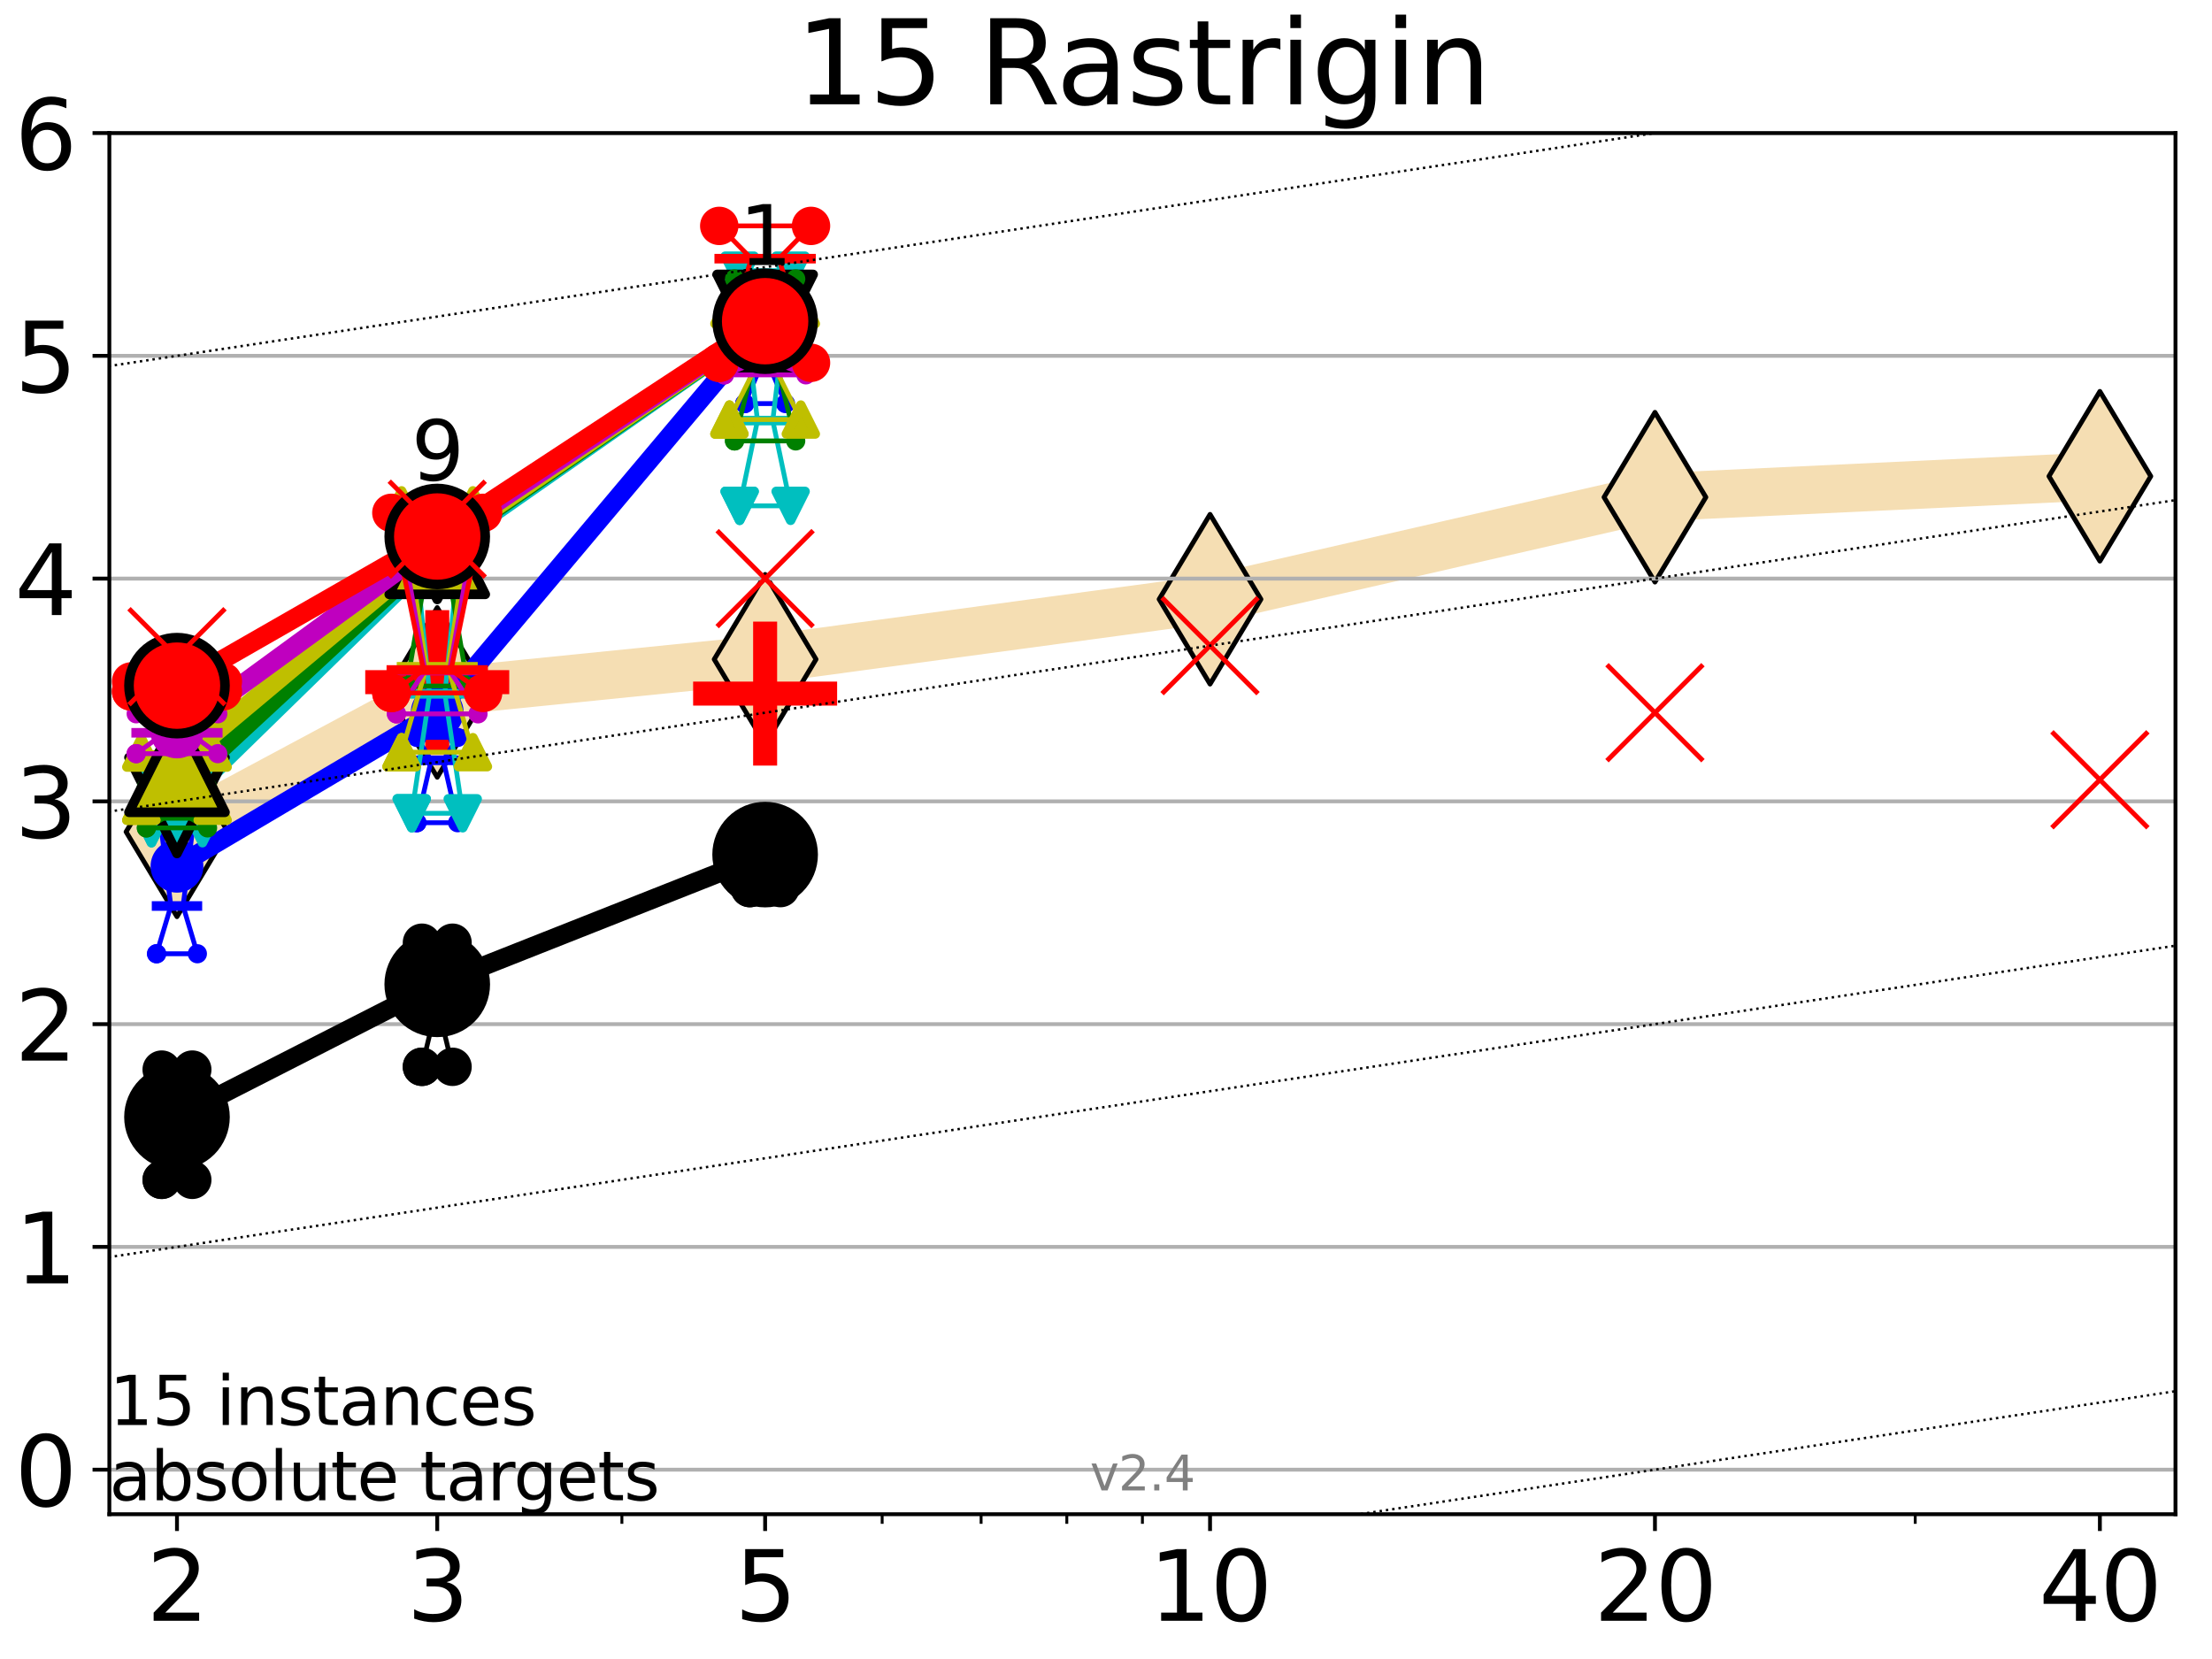 <?xml version="1.0" encoding="utf-8" standalone="no"?>
<!DOCTYPE svg PUBLIC "-//W3C//DTD SVG 1.1//EN"
  "http://www.w3.org/Graphics/SVG/1.1/DTD/svg11.dtd">
<svg height="345.6pt" version="1.1" viewBox="0 0 460.8 345.6" width="460.8pt" xmlns="http://www.w3.org/2000/svg" xmlns:xlink="http://www.w3.org/1999/xlink">
 <defs>
  <style type="text/css">*{stroke-linecap:butt;stroke-linejoin:round;}</style>
 </defs>
 <g id="figure_1">
  <g id="patch_1">
   <path d="M 0 345.6 
L 460.8 345.6 
L 460.8 0 
L 0 0 
z
" style="fill:#ffffff;"/>
  </g>
  <g id="axes_1">
   <g id="patch_2">
    <path d="M 22.78 315.44 
L 453.192 315.44 
L 453.192 27.72 
L 22.78 27.72 
z
" style="fill:#ffffff;"/>
   </g>
   <g id="line2d_1">
    <path clip-path="url(#p3b882241a8)" d="M 36.868 173.282 
L 91.085 144.241 
L 159.39 137.345 
L 252.074 124.83 
L 344.758 103.578 
L 437.443 99.215 
" style="fill:none;stroke:#f5deb3;stroke-linecap:square;stroke-width:10;"/>
    <defs>
     <path d="M 0 17.678 
L 10.607 0 
L 0 -17.678 
L -10.607 0 
z
" id="m41161285e3" style="stroke:#000000;stroke-linejoin:miter;"/>
    </defs>
    <g clip-path="url(#p3b882241a8)">
     <use style="fill:#f5deb3;stroke:#000000;stroke-linejoin:miter;" x="36.868" xlink:href="#m41161285e3" y="173.282"/>
     <use style="fill:#f5deb3;stroke:#000000;stroke-linejoin:miter;" x="91.085" xlink:href="#m41161285e3" y="144.241"/>
     <use style="fill:#f5deb3;stroke:#000000;stroke-linejoin:miter;" x="159.39" xlink:href="#m41161285e3" y="137.345"/>
     <use style="fill:#f5deb3;stroke:#000000;stroke-linejoin:miter;" x="252.074" xlink:href="#m41161285e3" y="124.83"/>
     <use style="fill:#f5deb3;stroke:#000000;stroke-linejoin:miter;" x="344.758" xlink:href="#m41161285e3" y="103.578"/>
     <use style="fill:#f5deb3;stroke:#000000;stroke-linejoin:miter;" x="437.443" xlink:href="#m41161285e3" y="99.215"/>
    </g>
   </g>
   <g id="line2d_2">
    <defs>
     <path d="M -15 0 
L 15 0 
M 0 15 
L 0 -15 
" id="m5affcea03a" style="stroke:#ff0000;stroke-width:5;"/>
    </defs>
    <g clip-path="url(#p3b882241a8)">
     <use style="fill:#ff0000;stroke:#ff0000;stroke-width:5;" x="91.085" xlink:href="#m5affcea03a" y="142.102"/>
    </g>
   </g>
   <g id="line2d_3">
    <g clip-path="url(#p3b882241a8)">
     <use style="fill:#ff0000;stroke:#ff0000;stroke-width:5;" x="159.39" xlink:href="#m5affcea03a" y="144.487"/>
    </g>
   </g>
   <g id="matplotlib.axis_1">
    <g id="xtick_1">
     <g id="line2d_4">
      <defs>
       <path d="M 0 0 
L 0 3.5 
" id="m9f3d17125f" style="stroke:#000000;stroke-width:0.8;"/>
      </defs>
      <g>
       <use style="stroke:#000000;stroke-width:0.8;" x="36.868" xlink:href="#m9f3d17125f" y="315.44"/>
      </g>
     </g>
     <g id="text_1">
      <!-- 2 -->
      <g transform="translate(30.506 337.637)scale(0.2 -0.2)">
       <defs>
        <path d="M 1228 531 
L 3431 531 
L 3431 0 
L 469 0 
L 469 531 
Q 828 903 1448 1529 
Q 2069 2156 2228 2338 
Q 2531 2678 2651 2914 
Q 2772 3150 2772 3378 
Q 2772 3750 2511 3984 
Q 2250 4219 1831 4219 
Q 1534 4219 1204 4116 
Q 875 4013 500 3803 
L 500 4441 
Q 881 4594 1212 4672 
Q 1544 4750 1819 4750 
Q 2544 4750 2975 4387 
Q 3406 4025 3406 3419 
Q 3406 3131 3298 2873 
Q 3191 2616 2906 2266 
Q 2828 2175 2409 1742 
Q 1991 1309 1228 531 
z
" id="DejaVuSans-32" transform="scale(0.016)"/>
       </defs>
       <use xlink:href="#DejaVuSans-32"/>
      </g>
     </g>
    </g>
    <g id="xtick_2">
     <g id="line2d_5">
      <g>
       <use style="stroke:#000000;stroke-width:0.8;" x="91.085" xlink:href="#m9f3d17125f" y="315.44"/>
      </g>
     </g>
     <g id="text_2">
      <!-- 3 -->
      <g transform="translate(84.723 337.637)scale(0.2 -0.2)">
       <defs>
        <path d="M 2597 2516 
Q 3050 2419 3304 2112 
Q 3559 1806 3559 1356 
Q 3559 666 3084 287 
Q 2609 -91 1734 -91 
Q 1441 -91 1130 -33 
Q 819 25 488 141 
L 488 750 
Q 750 597 1062 519 
Q 1375 441 1716 441 
Q 2309 441 2620 675 
Q 2931 909 2931 1356 
Q 2931 1769 2642 2001 
Q 2353 2234 1838 2234 
L 1294 2234 
L 1294 2753 
L 1863 2753 
Q 2328 2753 2575 2939 
Q 2822 3125 2822 3475 
Q 2822 3834 2567 4026 
Q 2313 4219 1838 4219 
Q 1578 4219 1281 4162 
Q 984 4106 628 3988 
L 628 4550 
Q 988 4650 1302 4700 
Q 1616 4750 1894 4750 
Q 2613 4750 3031 4423 
Q 3450 4097 3450 3541 
Q 3450 3153 3228 2886 
Q 3006 2619 2597 2516 
z
" id="DejaVuSans-33" transform="scale(0.016)"/>
       </defs>
       <use xlink:href="#DejaVuSans-33"/>
      </g>
     </g>
    </g>
    <g id="xtick_3">
     <g id="line2d_6">
      <g>
       <use style="stroke:#000000;stroke-width:0.8;" x="159.39" xlink:href="#m9f3d17125f" y="315.44"/>
      </g>
     </g>
     <g id="text_3">
      <!-- 5 -->
      <g transform="translate(153.028 337.637)scale(0.2 -0.2)">
       <defs>
        <path d="M 691 4666 
L 3169 4666 
L 3169 4134 
L 1269 4134 
L 1269 2991 
Q 1406 3038 1543 3061 
Q 1681 3084 1819 3084 
Q 2600 3084 3056 2656 
Q 3513 2228 3513 1497 
Q 3513 744 3044 326 
Q 2575 -91 1722 -91 
Q 1428 -91 1123 -41 
Q 819 9 494 109 
L 494 744 
Q 775 591 1075 516 
Q 1375 441 1709 441 
Q 2250 441 2565 725 
Q 2881 1009 2881 1497 
Q 2881 1984 2565 2268 
Q 2250 2553 1709 2553 
Q 1456 2553 1204 2497 
Q 953 2441 691 2322 
L 691 4666 
z
" id="DejaVuSans-35" transform="scale(0.016)"/>
       </defs>
       <use xlink:href="#DejaVuSans-35"/>
      </g>
     </g>
    </g>
    <g id="xtick_4">
     <g id="line2d_7">
      <g>
       <use style="stroke:#000000;stroke-width:0.8;" x="252.074" xlink:href="#m9f3d17125f" y="315.44"/>
      </g>
     </g>
     <g id="text_4">
      <!-- 10 -->
      <g transform="translate(239.349 337.637)scale(0.2 -0.2)">
       <defs>
        <path d="M 794 531 
L 1825 531 
L 1825 4091 
L 703 3866 
L 703 4441 
L 1819 4666 
L 2450 4666 
L 2450 531 
L 3481 531 
L 3481 0 
L 794 0 
L 794 531 
z
" id="DejaVuSans-31" transform="scale(0.016)"/>
        <path d="M 2034 4250 
Q 1547 4250 1301 3770 
Q 1056 3291 1056 2328 
Q 1056 1369 1301 889 
Q 1547 409 2034 409 
Q 2525 409 2770 889 
Q 3016 1369 3016 2328 
Q 3016 3291 2770 3770 
Q 2525 4250 2034 4250 
z
M 2034 4750 
Q 2819 4750 3233 4129 
Q 3647 3509 3647 2328 
Q 3647 1150 3233 529 
Q 2819 -91 2034 -91 
Q 1250 -91 836 529 
Q 422 1150 422 2328 
Q 422 3509 836 4129 
Q 1250 4750 2034 4750 
z
" id="DejaVuSans-30" transform="scale(0.016)"/>
       </defs>
       <use xlink:href="#DejaVuSans-31"/>
       <use x="63.623" xlink:href="#DejaVuSans-30"/>
      </g>
     </g>
    </g>
    <g id="xtick_5">
     <g id="line2d_8">
      <g>
       <use style="stroke:#000000;stroke-width:0.8;" x="344.758" xlink:href="#m9f3d17125f" y="315.44"/>
      </g>
     </g>
     <g id="text_5">
      <!-- 20 -->
      <g transform="translate(332.033 337.637)scale(0.2 -0.2)">
       <use xlink:href="#DejaVuSans-32"/>
       <use x="63.623" xlink:href="#DejaVuSans-30"/>
      </g>
     </g>
    </g>
    <g id="xtick_6">
     <g id="line2d_9">
      <g>
       <use style="stroke:#000000;stroke-width:0.8;" x="437.443" xlink:href="#m9f3d17125f" y="315.44"/>
      </g>
     </g>
     <g id="text_6">
      <!-- 40 -->
      <g transform="translate(424.718 337.637)scale(0.2 -0.2)">
       <defs>
        <path d="M 2419 4116 
L 825 1625 
L 2419 1625 
L 2419 4116 
z
M 2253 4666 
L 3047 4666 
L 3047 1625 
L 3713 1625 
L 3713 1100 
L 3047 1100 
L 3047 0 
L 2419 0 
L 2419 1100 
L 313 1100 
L 313 1709 
L 2253 4666 
z
" id="DejaVuSans-34" transform="scale(0.016)"/>
       </defs>
       <use xlink:href="#DejaVuSans-34"/>
       <use x="63.623" xlink:href="#DejaVuSans-30"/>
      </g>
     </g>
    </g>
    <g id="xtick_7">
     <g id="line2d_10">
      <defs>
       <path d="M 0 0 
L 0 2 
" id="mf937aad6c5" style="stroke:#000000;stroke-width:0.6;"/>
      </defs>
      <g>
       <use style="stroke:#000000;stroke-width:0.6;" x="129.552" xlink:href="#mf937aad6c5" y="315.44"/>
      </g>
     </g>
    </g>
    <g id="xtick_8">
     <g id="line2d_11">
      <g>
       <use style="stroke:#000000;stroke-width:0.6;" x="183.769" xlink:href="#mf937aad6c5" y="315.44"/>
      </g>
     </g>
    </g>
    <g id="xtick_9">
     <g id="line2d_12">
      <g>
       <use style="stroke:#000000;stroke-width:0.6;" x="204.381" xlink:href="#mf937aad6c5" y="315.44"/>
      </g>
     </g>
    </g>
    <g id="xtick_10">
     <g id="line2d_13">
      <g>
       <use style="stroke:#000000;stroke-width:0.6;" x="222.237" xlink:href="#mf937aad6c5" y="315.44"/>
      </g>
     </g>
    </g>
    <g id="xtick_11">
     <g id="line2d_14">
      <g>
       <use style="stroke:#000000;stroke-width:0.6;" x="237.986" xlink:href="#mf937aad6c5" y="315.44"/>
      </g>
     </g>
    </g>
    <g id="xtick_12">
     <g id="line2d_15">
      <g>
       <use style="stroke:#000000;stroke-width:0.6;" x="398.975" xlink:href="#mf937aad6c5" y="315.44"/>
      </g>
     </g>
    </g>
   </g>
   <g id="matplotlib.axis_2">
    <g id="ytick_1">
     <g id="line2d_16">
      <path clip-path="url(#p3b882241a8)" d="M 22.78 306.159 
L 453.192 306.159 
" style="fill:none;stroke:#b0b0b0;stroke-linecap:square;stroke-width:0.8;"/>
     </g>
     <g id="line2d_17">
      <defs>
       <path d="M 0 0 
L -3.5 0 
" id="m22ecee79da" style="stroke:#000000;stroke-width:0.8;"/>
      </defs>
      <g>
       <use style="stroke:#000000;stroke-width:0.8;" x="22.78" xlink:href="#m22ecee79da" y="306.159"/>
      </g>
     </g>
     <g id="text_7">
      <!-- 0 -->
      <g transform="translate(3.055 313.757)scale(0.2 -0.2)">
       <use xlink:href="#DejaVuSans-30"/>
      </g>
     </g>
    </g>
    <g id="ytick_2">
     <g id="line2d_18">
      <path clip-path="url(#p3b882241a8)" d="M 22.78 259.752 
L 453.192 259.752 
" style="fill:none;stroke:#b0b0b0;stroke-linecap:square;stroke-width:0.8;"/>
     </g>
     <g id="line2d_19">
      <g>
       <use style="stroke:#000000;stroke-width:0.8;" x="22.78" xlink:href="#m22ecee79da" y="259.752"/>
      </g>
     </g>
     <g id="text_8">
      <!-- 1 -->
      <g transform="translate(3.055 267.351)scale(0.2 -0.2)">
       <use xlink:href="#DejaVuSans-31"/>
      </g>
     </g>
    </g>
    <g id="ytick_3">
     <g id="line2d_20">
      <path clip-path="url(#p3b882241a8)" d="M 22.78 213.346 
L 453.192 213.346 
" style="fill:none;stroke:#b0b0b0;stroke-linecap:square;stroke-width:0.8;"/>
     </g>
     <g id="line2d_21">
      <g>
       <use style="stroke:#000000;stroke-width:0.8;" x="22.78" xlink:href="#m22ecee79da" y="213.346"/>
      </g>
     </g>
     <g id="text_9">
      <!-- 2 -->
      <g transform="translate(3.055 220.944)scale(0.2 -0.2)">
       <use xlink:href="#DejaVuSans-32"/>
      </g>
     </g>
    </g>
    <g id="ytick_4">
     <g id="line2d_22">
      <path clip-path="url(#p3b882241a8)" d="M 22.78 166.939 
L 453.192 166.939 
" style="fill:none;stroke:#b0b0b0;stroke-linecap:square;stroke-width:0.8;"/>
     </g>
     <g id="line2d_23">
      <g>
       <use style="stroke:#000000;stroke-width:0.8;" x="22.78" xlink:href="#m22ecee79da" y="166.939"/>
      </g>
     </g>
     <g id="text_10">
      <!-- 3 -->
      <g transform="translate(3.055 174.538)scale(0.2 -0.2)">
       <use xlink:href="#DejaVuSans-33"/>
      </g>
     </g>
    </g>
    <g id="ytick_5">
     <g id="line2d_24">
      <path clip-path="url(#p3b882241a8)" d="M 22.78 120.533 
L 453.192 120.533 
" style="fill:none;stroke:#b0b0b0;stroke-linecap:square;stroke-width:0.8;"/>
     </g>
     <g id="line2d_25">
      <g>
       <use style="stroke:#000000;stroke-width:0.8;" x="22.78" xlink:href="#m22ecee79da" y="120.533"/>
      </g>
     </g>
     <g id="text_11">
      <!-- 4 -->
      <g transform="translate(3.055 128.131)scale(0.2 -0.2)">
       <use xlink:href="#DejaVuSans-34"/>
      </g>
     </g>
    </g>
    <g id="ytick_6">
     <g id="line2d_26">
      <path clip-path="url(#p3b882241a8)" d="M 22.78 74.126 
L 453.192 74.126 
" style="fill:none;stroke:#b0b0b0;stroke-linecap:square;stroke-width:0.8;"/>
     </g>
     <g id="line2d_27">
      <g>
       <use style="stroke:#000000;stroke-width:0.8;" x="22.78" xlink:href="#m22ecee79da" y="74.126"/>
      </g>
     </g>
     <g id="text_12">
      <!-- 5 -->
      <g transform="translate(3.055 81.725)scale(0.2 -0.2)">
       <use xlink:href="#DejaVuSans-35"/>
      </g>
     </g>
    </g>
    <g id="ytick_7">
     <g id="line2d_28">
      <path clip-path="url(#p3b882241a8)" d="M 22.78 27.72 
L 453.192 27.72 
" style="fill:none;stroke:#b0b0b0;stroke-linecap:square;stroke-width:0.8;"/>
     </g>
     <g id="line2d_29">
      <g>
       <use style="stroke:#000000;stroke-width:0.8;" x="22.78" xlink:href="#m22ecee79da" y="27.72"/>
      </g>
     </g>
     <g id="text_13">
      <!-- 6 -->
      <g transform="translate(3.055 35.318)scale(0.2 -0.2)">
       <defs>
        <path d="M 2113 2584 
Q 1688 2584 1439 2293 
Q 1191 2003 1191 1497 
Q 1191 994 1439 701 
Q 1688 409 2113 409 
Q 2538 409 2786 701 
Q 3034 994 3034 1497 
Q 3034 2003 2786 2293 
Q 2538 2584 2113 2584 
z
M 3366 4563 
L 3366 3988 
Q 3128 4100 2886 4159 
Q 2644 4219 2406 4219 
Q 1781 4219 1451 3797 
Q 1122 3375 1075 2522 
Q 1259 2794 1537 2939 
Q 1816 3084 2150 3084 
Q 2853 3084 3261 2657 
Q 3669 2231 3669 1497 
Q 3669 778 3244 343 
Q 2819 -91 2113 -91 
Q 1303 -91 875 529 
Q 447 1150 447 2328 
Q 447 3434 972 4092 
Q 1497 4750 2381 4750 
Q 2619 4750 2861 4703 
Q 3103 4656 3366 4563 
z
" id="DejaVuSans-36" transform="scale(0.016)"/>
       </defs>
       <use xlink:href="#DejaVuSans-36"/>
      </g>
     </g>
    </g>
   </g>
   <g id="line2d_30">
    <path clip-path="url(#p3b882241a8)" d="M 33.682 245.783 
L 35.912 230.122 
L 33.682 222.818 
L 40.054 222.818 
L 37.824 230.122 
L 40.054 245.783 
L 33.682 245.783 
" style="fill:none;stroke:#000000;stroke-linecap:square;"/>
   </g>
   <g id="line2d_31">
    <path clip-path="url(#p3b882241a8)" d="M 33.682 245.783 
L 40.054 245.783 
L 40.054 222.818 
L 33.682 222.818 
L 33.682 245.783 
" style="fill:none;"/>
    <defs>
     <path d="M 0 3 
C 0.796 3 1.559 2.684 2.121 2.121 
C 2.684 1.559 3 0.796 3 0 
C 3 -0.796 2.684 -1.559 2.121 -2.121 
C 1.559 -2.684 0.796 -3 0 -3 
C -0.796 -3 -1.559 -2.684 -2.121 -2.121 
C -2.684 -1.559 -3 -0.796 -3 0 
C -3 0.796 -2.684 1.559 -2.121 2.121 
C -1.559 2.684 -0.796 3 0 3 
z
" id="m27e4c2ab21" style="stroke:#000000;stroke-width:2;"/>
    </defs>
    <g clip-path="url(#p3b882241a8)">
     <use style="stroke:#000000;stroke-width:2;" x="33.682" xlink:href="#m27e4c2ab21" y="245.783"/>
     <use style="stroke:#000000;stroke-width:2;" x="40.054" xlink:href="#m27e4c2ab21" y="245.783"/>
     <use style="stroke:#000000;stroke-width:2;" x="40.054" xlink:href="#m27e4c2ab21" y="222.818"/>
     <use style="stroke:#000000;stroke-width:2;" x="33.682" xlink:href="#m27e4c2ab21" y="222.818"/>
     <use style="stroke:#000000;stroke-width:2;" x="33.682" xlink:href="#m27e4c2ab21" y="245.783"/>
    </g>
   </g>
   <g id="line2d_32">
    <path clip-path="url(#p3b882241a8)" d="M 33.682 230.122 
L 40.054 230.122 
" style="fill:none;stroke:#000000;stroke-linecap:square;stroke-width:2;"/>
   </g>
   <g id="line2d_33">
    <path clip-path="url(#p3b882241a8)" d="M 87.899 222.236 
L 90.129 212.98 
L 87.899 196.385 
L 94.271 196.385 
L 92.041 212.98 
L 94.271 222.236 
L 87.899 222.236 
" style="fill:none;stroke:#000000;stroke-linecap:square;"/>
   </g>
   <g id="line2d_34">
    <path clip-path="url(#p3b882241a8)" d="M 87.899 222.236 
L 94.271 222.236 
L 94.271 196.385 
L 87.899 196.385 
L 87.899 222.236 
" style="fill:none;"/>
    <g clip-path="url(#p3b882241a8)">
     <use style="stroke:#000000;stroke-width:2;" x="87.899" xlink:href="#m27e4c2ab21" y="222.236"/>
     <use style="stroke:#000000;stroke-width:2;" x="94.271" xlink:href="#m27e4c2ab21" y="222.236"/>
     <use style="stroke:#000000;stroke-width:2;" x="94.271" xlink:href="#m27e4c2ab21" y="196.385"/>
     <use style="stroke:#000000;stroke-width:2;" x="87.899" xlink:href="#m27e4c2ab21" y="196.385"/>
     <use style="stroke:#000000;stroke-width:2;" x="87.899" xlink:href="#m27e4c2ab21" y="222.236"/>
    </g>
   </g>
   <g id="line2d_35">
    <path clip-path="url(#p3b882241a8)" d="M 87.899 212.98 
L 94.271 212.98 
" style="fill:none;stroke:#000000;stroke-linecap:square;stroke-width:2;"/>
   </g>
   <g id="line2d_36">
    <path clip-path="url(#p3b882241a8)" d="M 156.204 185.007 
L 158.434 181.594 
L 156.204 176.73 
L 162.576 176.73 
L 160.346 181.594 
L 162.576 185.007 
L 156.204 185.007 
" style="fill:none;stroke:#000000;stroke-linecap:square;"/>
   </g>
   <g id="line2d_37">
    <path clip-path="url(#p3b882241a8)" d="M 156.204 185.007 
L 162.576 185.007 
L 162.576 176.73 
L 156.204 176.73 
L 156.204 185.007 
" style="fill:none;"/>
    <g clip-path="url(#p3b882241a8)">
     <use style="stroke:#000000;stroke-width:2;" x="156.204" xlink:href="#m27e4c2ab21" y="185.007"/>
     <use style="stroke:#000000;stroke-width:2;" x="162.576" xlink:href="#m27e4c2ab21" y="185.007"/>
     <use style="stroke:#000000;stroke-width:2;" x="162.576" xlink:href="#m27e4c2ab21" y="176.73"/>
     <use style="stroke:#000000;stroke-width:2;" x="156.204" xlink:href="#m27e4c2ab21" y="176.73"/>
     <use style="stroke:#000000;stroke-width:2;" x="156.204" xlink:href="#m27e4c2ab21" y="185.007"/>
    </g>
   </g>
   <g id="line2d_38">
    <path clip-path="url(#p3b882241a8)" d="M 156.204 181.594 
L 162.576 181.594 
" style="fill:none;stroke:#000000;stroke-linecap:square;stroke-width:2;"/>
   </g>
   <g id="line2d_39">
    <path clip-path="url(#p3b882241a8)" d="M 36.868 232.706 
L 91.085 205.052 
" style="fill:none;stroke:#000000;stroke-linecap:square;stroke-width:4;"/>
   </g>
   <g id="line2d_40">
    <path clip-path="url(#p3b882241a8)" d="M 91.085 205.052 
L 159.39 178.026 
" style="fill:none;stroke:#000000;stroke-linecap:square;stroke-width:4;"/>
   </g>
   <g id="line2d_41">
    <path clip-path="url(#p3b882241a8)" d="M 36.868 232.706 
L 91.085 205.052 
L 159.39 178.026 
" style="fill:none;"/>
    <defs>
     <path d="M 0 10 
C 2.652 10 5.196 8.946 7.071 7.071 
C 8.946 5.196 10 2.652 10 0 
C 10 -2.652 8.946 -5.196 7.071 -7.071 
C 5.196 -8.946 2.652 -10 0 -10 
C -2.652 -10 -5.196 -8.946 -7.071 -7.071 
C -8.946 -5.196 -10 -2.652 -10 0 
C -10 2.652 -8.946 5.196 -7.071 7.071 
C -5.196 8.946 -2.652 10 0 10 
z
" id="m34550afedb" style="stroke:#000000;stroke-width:2;"/>
    </defs>
    <g clip-path="url(#p3b882241a8)">
     <use style="stroke:#000000;stroke-width:2;" x="36.868" xlink:href="#m34550afedb" y="232.706"/>
     <use style="stroke:#000000;stroke-width:2;" x="91.085" xlink:href="#m34550afedb" y="205.052"/>
     <use style="stroke:#000000;stroke-width:2;" x="159.39" xlink:href="#m34550afedb" y="178.026"/>
    </g>
   </g>
   <g id="line2d_42">
    <path clip-path="url(#p3b882241a8)" d="M 32.62 198.683 
L 35.594 188.741 
L 32.62 164.746 
L 41.116 164.746 
L 38.143 188.741 
L 41.116 198.683 
L 32.62 198.683 
" style="fill:none;stroke:#0000ff;stroke-linecap:square;"/>
   </g>
   <g id="line2d_43">
    <path clip-path="url(#p3b882241a8)" d="M 32.62 198.683 
L 41.116 198.683 
L 41.116 164.746 
L 32.62 164.746 
L 32.62 198.683 
" style="fill:none;"/>
    <defs>
     <path d="M 0 1.5 
C 0.398 1.5 0.779 1.342 1.061 1.061 
C 1.342 0.779 1.5 0.398 1.5 0 
C 1.5 -0.398 1.342 -0.779 1.061 -1.061 
C 0.779 -1.342 0.398 -1.5 0 -1.5 
C -0.398 -1.5 -0.779 -1.342 -1.061 -1.061 
C -1.342 -0.779 -1.5 -0.398 -1.5 0 
C -1.5 0.398 -1.342 0.779 -1.061 1.061 
C -0.779 1.342 -0.398 1.5 0 1.5 
z
" id="m229e76f222" style="stroke:#0000ff;"/>
    </defs>
    <g clip-path="url(#p3b882241a8)">
     <use style="fill:#0000ff;stroke:#0000ff;" x="32.62" xlink:href="#m229e76f222" y="198.683"/>
     <use style="fill:#0000ff;stroke:#0000ff;" x="41.116" xlink:href="#m229e76f222" y="198.683"/>
     <use style="fill:#0000ff;stroke:#0000ff;" x="41.116" xlink:href="#m229e76f222" y="164.746"/>
     <use style="fill:#0000ff;stroke:#0000ff;" x="32.62" xlink:href="#m229e76f222" y="164.746"/>
     <use style="fill:#0000ff;stroke:#0000ff;" x="32.62" xlink:href="#m229e76f222" y="198.683"/>
    </g>
   </g>
   <g id="line2d_44">
    <path clip-path="url(#p3b882241a8)" d="M 32.62 188.741 
L 41.116 188.741 
" style="fill:none;stroke:#0000ff;stroke-linecap:square;stroke-width:2;"/>
   </g>
   <g id="line2d_45">
    <path clip-path="url(#p3b882241a8)" d="M 86.837 171.386 
L 89.811 158.388 
L 86.837 153.622 
L 95.333 153.622 
L 92.359 158.388 
L 95.333 171.386 
L 86.837 171.386 
" style="fill:none;stroke:#0000ff;stroke-linecap:square;"/>
   </g>
   <g id="line2d_46">
    <path clip-path="url(#p3b882241a8)" d="M 86.837 171.386 
L 95.333 171.386 
L 95.333 153.622 
L 86.837 153.622 
L 86.837 171.386 
" style="fill:none;"/>
    <g clip-path="url(#p3b882241a8)">
     <use style="fill:#0000ff;stroke:#0000ff;" x="86.837" xlink:href="#m229e76f222" y="171.386"/>
     <use style="fill:#0000ff;stroke:#0000ff;" x="95.333" xlink:href="#m229e76f222" y="171.386"/>
     <use style="fill:#0000ff;stroke:#0000ff;" x="95.333" xlink:href="#m229e76f222" y="153.622"/>
     <use style="fill:#0000ff;stroke:#0000ff;" x="86.837" xlink:href="#m229e76f222" y="153.622"/>
     <use style="fill:#0000ff;stroke:#0000ff;" x="86.837" xlink:href="#m229e76f222" y="171.386"/>
    </g>
   </g>
   <g id="line2d_47">
    <path clip-path="url(#p3b882241a8)" d="M 86.837 158.388 
L 95.333 158.388 
" style="fill:none;stroke:#0000ff;stroke-linecap:square;stroke-width:2;"/>
   </g>
   <g id="line2d_48">
    <path clip-path="url(#p3b882241a8)" d="M 155.142 84.076 
L 158.116 77.157 
L 155.142 61.081 
L 163.638 61.081 
L 160.665 77.157 
L 163.638 84.076 
L 155.142 84.076 
" style="fill:none;stroke:#0000ff;stroke-linecap:square;"/>
   </g>
   <g id="line2d_49">
    <path clip-path="url(#p3b882241a8)" d="M 155.142 84.076 
L 163.638 84.076 
L 163.638 61.081 
L 155.142 61.081 
L 155.142 84.076 
" style="fill:none;"/>
    <g clip-path="url(#p3b882241a8)">
     <use style="fill:#0000ff;stroke:#0000ff;" x="155.142" xlink:href="#m229e76f222" y="84.076"/>
     <use style="fill:#0000ff;stroke:#0000ff;" x="163.638" xlink:href="#m229e76f222" y="84.076"/>
     <use style="fill:#0000ff;stroke:#0000ff;" x="163.638" xlink:href="#m229e76f222" y="61.081"/>
     <use style="fill:#0000ff;stroke:#0000ff;" x="155.142" xlink:href="#m229e76f222" y="61.081"/>
     <use style="fill:#0000ff;stroke:#0000ff;" x="155.142" xlink:href="#m229e76f222" y="84.076"/>
    </g>
   </g>
   <g id="line2d_50">
    <path clip-path="url(#p3b882241a8)" d="M 155.142 77.157 
L 163.638 77.157 
" style="fill:none;stroke:#0000ff;stroke-linecap:square;stroke-width:2;"/>
   </g>
   <g id="line2d_51">
    <path clip-path="url(#p3b882241a8)" d="M 36.868 180.455 
L 91.085 148.367 
" style="fill:none;stroke:#0000ff;stroke-linecap:square;stroke-width:4;"/>
   </g>
   <g id="line2d_52">
    <path clip-path="url(#p3b882241a8)" d="M 91.085 148.367 
L 159.39 67.196 
" style="fill:none;stroke:#0000ff;stroke-linecap:square;stroke-width:4;"/>
   </g>
   <g id="line2d_53">
    <path clip-path="url(#p3b882241a8)" d="M 36.868 180.455 
L 91.085 148.367 
L 159.39 67.196 
" style="fill:none;"/>
    <defs>
     <path d="M 0 5 
C 1.326 5 2.598 4.473 3.536 3.536 
C 4.473 2.598 5 1.326 5 0 
C 5 -1.326 4.473 -2.598 3.536 -3.536 
C 2.598 -4.473 1.326 -5 0 -5 
C -1.326 -5 -2.598 -4.473 -3.536 -3.536 
C -4.473 -2.598 -5 -1.326 -5 0 
C -5 1.326 -4.473 2.598 -3.536 3.536 
C -2.598 4.473 -1.326 5 0 5 
z
" id="mef6972c800" style="stroke:#0000ff;"/>
    </defs>
    <g clip-path="url(#p3b882241a8)">
     <use style="fill:#0000ff;stroke:#0000ff;" x="36.868" xlink:href="#mef6972c800" y="180.455"/>
     <use style="fill:#0000ff;stroke:#0000ff;" x="91.085" xlink:href="#mef6972c800" y="148.367"/>
     <use style="fill:#0000ff;stroke:#0000ff;" x="159.39" xlink:href="#mef6972c800" y="67.196"/>
    </g>
   </g>
   <g id="line2d_54">
    <path clip-path="url(#p3b882241a8)" d="M 31.558 172.537 
L 35.275 167.005 
L 31.558 161.109 
L 42.178 161.109 
L 38.461 167.005 
L 42.178 172.537 
L 31.558 172.537 
" style="fill:none;stroke:#00bfbf;stroke-linecap:square;"/>
   </g>
   <g id="line2d_55">
    <path clip-path="url(#p3b882241a8)" d="M 31.558 172.537 
L 42.178 172.537 
L 42.178 161.109 
L 31.558 161.109 
L 31.558 172.537 
" style="fill:none;"/>
    <defs>
     <path d="M -0 3 
L 3 -3 
L -3 -3 
z
" id="m003797e09d" style="stroke:#00bfbf;stroke-linejoin:miter;stroke-width:2;"/>
    </defs>
    <g clip-path="url(#p3b882241a8)">
     <use style="fill:#00bfbf;stroke:#00bfbf;stroke-linejoin:miter;stroke-width:2;" x="31.558" xlink:href="#m003797e09d" y="172.537"/>
     <use style="fill:#00bfbf;stroke:#00bfbf;stroke-linejoin:miter;stroke-width:2;" x="42.178" xlink:href="#m003797e09d" y="172.537"/>
     <use style="fill:#00bfbf;stroke:#00bfbf;stroke-linejoin:miter;stroke-width:2;" x="42.178" xlink:href="#m003797e09d" y="161.109"/>
     <use style="fill:#00bfbf;stroke:#00bfbf;stroke-linejoin:miter;stroke-width:2;" x="31.558" xlink:href="#m003797e09d" y="161.109"/>
     <use style="fill:#00bfbf;stroke:#00bfbf;stroke-linejoin:miter;stroke-width:2;" x="31.558" xlink:href="#m003797e09d" y="172.537"/>
    </g>
   </g>
   <g id="line2d_56">
    <path clip-path="url(#p3b882241a8)" d="M 31.558 167.005 
L 42.178 167.005 
" style="fill:none;stroke:#00bfbf;stroke-linecap:square;stroke-width:2;"/>
   </g>
   <g id="line2d_57">
    <path clip-path="url(#p3b882241a8)" d="M 85.775 169.424 
L 89.492 144.535 
L 85.775 107.566 
L 96.395 107.566 
L 92.678 144.535 
L 96.395 169.424 
L 85.775 169.424 
" style="fill:none;stroke:#00bfbf;stroke-linecap:square;"/>
   </g>
   <g id="line2d_58">
    <path clip-path="url(#p3b882241a8)" d="M 85.775 169.424 
L 96.395 169.424 
L 96.395 107.566 
L 85.775 107.566 
L 85.775 169.424 
" style="fill:none;"/>
    <g clip-path="url(#p3b882241a8)">
     <use style="fill:#00bfbf;stroke:#00bfbf;stroke-linejoin:miter;stroke-width:2;" x="85.775" xlink:href="#m003797e09d" y="169.424"/>
     <use style="fill:#00bfbf;stroke:#00bfbf;stroke-linejoin:miter;stroke-width:2;" x="96.395" xlink:href="#m003797e09d" y="169.424"/>
     <use style="fill:#00bfbf;stroke:#00bfbf;stroke-linejoin:miter;stroke-width:2;" x="96.395" xlink:href="#m003797e09d" y="107.566"/>
     <use style="fill:#00bfbf;stroke:#00bfbf;stroke-linejoin:miter;stroke-width:2;" x="85.775" xlink:href="#m003797e09d" y="107.566"/>
     <use style="fill:#00bfbf;stroke:#00bfbf;stroke-linejoin:miter;stroke-width:2;" x="85.775" xlink:href="#m003797e09d" y="169.424"/>
    </g>
   </g>
   <g id="line2d_59">
    <path clip-path="url(#p3b882241a8)" d="M 85.775 144.535 
L 96.395 144.535 
" style="fill:none;stroke:#00bfbf;stroke-linecap:square;stroke-width:2;"/>
   </g>
   <g id="line2d_60">
    <path clip-path="url(#p3b882241a8)" d="M 154.08 105.376 
L 157.797 87.613 
L 154.08 56.381 
L 164.7 56.381 
L 160.983 87.613 
L 164.7 105.376 
L 154.08 105.376 
" style="fill:none;stroke:#00bfbf;stroke-linecap:square;"/>
   </g>
   <g id="line2d_61">
    <path clip-path="url(#p3b882241a8)" d="M 154.08 105.376 
L 164.7 105.376 
L 164.7 56.381 
L 154.08 56.381 
L 154.08 105.376 
" style="fill:none;"/>
    <g clip-path="url(#p3b882241a8)">
     <use style="fill:#00bfbf;stroke:#00bfbf;stroke-linejoin:miter;stroke-width:2;" x="154.08" xlink:href="#m003797e09d" y="105.376"/>
     <use style="fill:#00bfbf;stroke:#00bfbf;stroke-linejoin:miter;stroke-width:2;" x="164.7" xlink:href="#m003797e09d" y="105.376"/>
     <use style="fill:#00bfbf;stroke:#00bfbf;stroke-linejoin:miter;stroke-width:2;" x="164.7" xlink:href="#m003797e09d" y="56.381"/>
     <use style="fill:#00bfbf;stroke:#00bfbf;stroke-linejoin:miter;stroke-width:2;" x="154.08" xlink:href="#m003797e09d" y="56.381"/>
     <use style="fill:#00bfbf;stroke:#00bfbf;stroke-linejoin:miter;stroke-width:2;" x="154.08" xlink:href="#m003797e09d" y="105.376"/>
    </g>
   </g>
   <g id="line2d_62">
    <path clip-path="url(#p3b882241a8)" d="M 154.08 87.613 
L 164.7 87.613 
" style="fill:none;stroke:#00bfbf;stroke-linecap:square;stroke-width:2;"/>
   </g>
   <g id="line2d_63">
    <path clip-path="url(#p3b882241a8)" d="M 36.868 167.797 
L 91.085 114.88 
" style="fill:none;stroke:#00bfbf;stroke-linecap:square;stroke-width:4;"/>
   </g>
   <g id="line2d_64">
    <path clip-path="url(#p3b882241a8)" d="M 91.085 114.88 
L 159.39 67.171 
" style="fill:none;stroke:#00bfbf;stroke-linecap:square;stroke-width:4;"/>
   </g>
   <g id="line2d_65">
    <path clip-path="url(#p3b882241a8)" d="M 36.868 167.797 
L 91.085 114.88 
L 159.39 67.171 
" style="fill:none;"/>
    <defs>
     <path d="M -0 10 
L 10 -10 
L -10 -10 
z
" id="md3e68c5f8d" style="stroke:#000000;stroke-linejoin:miter;stroke-width:2;"/>
    </defs>
    <g clip-path="url(#p3b882241a8)">
     <use style="fill:#00bfbf;stroke:#000000;stroke-linejoin:miter;stroke-width:2;" x="36.868" xlink:href="#md3e68c5f8d" y="167.797"/>
     <use style="fill:#00bfbf;stroke:#000000;stroke-linejoin:miter;stroke-width:2;" x="91.085" xlink:href="#md3e68c5f8d" y="114.88"/>
     <use style="fill:#00bfbf;stroke:#000000;stroke-linejoin:miter;stroke-width:2;" x="159.39" xlink:href="#md3e68c5f8d" y="67.171"/>
    </g>
   </g>
   <g id="line2d_66">
    <path clip-path="url(#p3b882241a8)" d="M 30.496 172.47 
L 34.957 169.961 
L 30.496 164.035 
L 43.24 164.035 
L 38.78 169.961 
L 43.24 172.47 
L 30.496 172.47 
" style="fill:none;stroke:#008000;stroke-linecap:square;"/>
   </g>
   <g id="line2d_67">
    <path clip-path="url(#p3b882241a8)" d="M 30.496 172.47 
L 43.24 172.47 
L 43.24 164.035 
L 30.496 164.035 
L 30.496 172.47 
" style="fill:none;"/>
    <defs>
     <path d="M 0 1.5 
C 0.398 1.5 0.779 1.342 1.061 1.061 
C 1.342 0.779 1.5 0.398 1.5 0 
C 1.5 -0.398 1.342 -0.779 1.061 -1.061 
C 0.779 -1.342 0.398 -1.5 0 -1.5 
C -0.398 -1.5 -0.779 -1.342 -1.061 -1.061 
C -1.342 -0.779 -1.5 -0.398 -1.5 0 
C -1.5 0.398 -1.342 0.779 -1.061 1.061 
C -0.779 1.342 -0.398 1.5 0 1.5 
z
" id="m8eabd33948" style="stroke:#008000;"/>
    </defs>
    <g clip-path="url(#p3b882241a8)">
     <use style="fill:#008000;stroke:#008000;" x="30.496" xlink:href="#m8eabd33948" y="172.47"/>
     <use style="fill:#008000;stroke:#008000;" x="43.24" xlink:href="#m8eabd33948" y="172.47"/>
     <use style="fill:#008000;stroke:#008000;" x="43.24" xlink:href="#m8eabd33948" y="164.035"/>
     <use style="fill:#008000;stroke:#008000;" x="30.496" xlink:href="#m8eabd33948" y="164.035"/>
     <use style="fill:#008000;stroke:#008000;" x="30.496" xlink:href="#m8eabd33948" y="172.47"/>
    </g>
   </g>
   <g id="line2d_68">
    <path clip-path="url(#p3b882241a8)" d="M 30.496 169.961 
L 43.24 169.961 
" style="fill:none;stroke:#008000;stroke-linecap:square;stroke-width:2;"/>
   </g>
   <g id="line2d_69">
    <path clip-path="url(#p3b882241a8)" d="M 84.713 142.914 
L 89.173 116.801 
L 84.713 108.85 
L 97.457 108.85 
L 92.997 116.801 
L 97.457 142.914 
L 84.713 142.914 
" style="fill:none;stroke:#008000;stroke-linecap:square;"/>
   </g>
   <g id="line2d_70">
    <path clip-path="url(#p3b882241a8)" d="M 84.713 142.914 
L 97.457 142.914 
L 97.457 108.85 
L 84.713 108.85 
L 84.713 142.914 
" style="fill:none;"/>
    <g clip-path="url(#p3b882241a8)">
     <use style="fill:#008000;stroke:#008000;" x="84.713" xlink:href="#m8eabd33948" y="142.914"/>
     <use style="fill:#008000;stroke:#008000;" x="97.457" xlink:href="#m8eabd33948" y="142.914"/>
     <use style="fill:#008000;stroke:#008000;" x="97.457" xlink:href="#m8eabd33948" y="108.85"/>
     <use style="fill:#008000;stroke:#008000;" x="84.713" xlink:href="#m8eabd33948" y="108.85"/>
     <use style="fill:#008000;stroke:#008000;" x="84.713" xlink:href="#m8eabd33948" y="142.914"/>
    </g>
   </g>
   <g id="line2d_71">
    <path clip-path="url(#p3b882241a8)" d="M 84.713 116.801 
L 97.457 116.801 
" style="fill:none;stroke:#008000;stroke-linecap:square;stroke-width:2;"/>
   </g>
   <g id="line2d_72">
    <path clip-path="url(#p3b882241a8)" d="M 153.018 91.853 
L 157.478 73.827 
L 153.018 58.099 
L 165.762 58.099 
L 161.302 73.827 
L 165.762 91.853 
L 153.018 91.853 
" style="fill:none;stroke:#008000;stroke-linecap:square;"/>
   </g>
   <g id="line2d_73">
    <path clip-path="url(#p3b882241a8)" d="M 153.018 91.853 
L 165.762 91.853 
L 165.762 58.099 
L 153.018 58.099 
L 153.018 91.853 
" style="fill:none;"/>
    <g clip-path="url(#p3b882241a8)">
     <use style="fill:#008000;stroke:#008000;" x="153.018" xlink:href="#m8eabd33948" y="91.853"/>
     <use style="fill:#008000;stroke:#008000;" x="165.762" xlink:href="#m8eabd33948" y="91.853"/>
     <use style="fill:#008000;stroke:#008000;" x="165.762" xlink:href="#m8eabd33948" y="58.099"/>
     <use style="fill:#008000;stroke:#008000;" x="153.018" xlink:href="#m8eabd33948" y="58.099"/>
     <use style="fill:#008000;stroke:#008000;" x="153.018" xlink:href="#m8eabd33948" y="91.853"/>
    </g>
   </g>
   <g id="line2d_74">
    <path clip-path="url(#p3b882241a8)" d="M 153.018 73.827 
L 165.762 73.827 
" style="fill:none;stroke:#008000;stroke-linecap:square;stroke-width:2;"/>
   </g>
   <g id="line2d_75">
    <path clip-path="url(#p3b882241a8)" d="M 36.868 164.475 
L 91.085 114.232 
" style="fill:none;stroke:#008000;stroke-linecap:square;stroke-width:4;"/>
   </g>
   <g id="line2d_76">
    <path clip-path="url(#p3b882241a8)" d="M 91.085 114.232 
L 159.39 67.131 
" style="fill:none;stroke:#008000;stroke-linecap:square;stroke-width:4;"/>
   </g>
   <g id="line2d_77">
    <path clip-path="url(#p3b882241a8)" d="M 36.868 164.475 
L 91.085 114.232 
L 159.39 67.131 
" style="fill:none;"/>
    <defs>
     <path d="M 0 5 
C 1.326 5 2.598 4.473 3.536 3.536 
C 4.473 2.598 5 1.326 5 0 
C 5 -1.326 4.473 -2.598 3.536 -3.536 
C 2.598 -4.473 1.326 -5 0 -5 
C -1.326 -5 -2.598 -4.473 -3.536 -3.536 
C -4.473 -2.598 -5 -1.326 -5 0 
C -5 1.326 -4.473 2.598 -3.536 3.536 
C -2.598 4.473 -1.326 5 0 5 
z
" id="m3841bdb9bf" style="stroke:#008000;"/>
    </defs>
    <g clip-path="url(#p3b882241a8)">
     <use style="fill:#008000;stroke:#008000;" x="36.868" xlink:href="#m3841bdb9bf" y="164.475"/>
     <use style="fill:#008000;stroke:#008000;" x="91.085" xlink:href="#m3841bdb9bf" y="114.232"/>
     <use style="fill:#008000;stroke:#008000;" x="159.39" xlink:href="#m3841bdb9bf" y="67.131"/>
    </g>
   </g>
   <g id="line2d_78">
    <path clip-path="url(#p3b882241a8)" d="M 29.434 167.846 
L 34.638 158.97 
L 29.434 156.78 
L 44.303 156.78 
L 39.099 158.97 
L 44.303 167.846 
L 29.434 167.846 
" style="fill:none;stroke:#bfbf00;stroke-linecap:square;"/>
   </g>
   <g id="line2d_79">
    <path clip-path="url(#p3b882241a8)" d="M 29.434 167.846 
L 44.303 167.846 
L 44.303 156.78 
L 29.434 156.78 
L 29.434 167.846 
" style="fill:none;"/>
    <defs>
     <path d="M 0 -3 
L -3 3 
L 3 3 
z
" id="m215ff849e0" style="stroke:#bfbf00;stroke-linejoin:miter;stroke-width:2;"/>
    </defs>
    <g clip-path="url(#p3b882241a8)">
     <use style="fill:#bfbf00;stroke:#bfbf00;stroke-linejoin:miter;stroke-width:2;" x="29.434" xlink:href="#m215ff849e0" y="167.846"/>
     <use style="fill:#bfbf00;stroke:#bfbf00;stroke-linejoin:miter;stroke-width:2;" x="44.303" xlink:href="#m215ff849e0" y="167.846"/>
     <use style="fill:#bfbf00;stroke:#bfbf00;stroke-linejoin:miter;stroke-width:2;" x="44.303" xlink:href="#m215ff849e0" y="156.78"/>
     <use style="fill:#bfbf00;stroke:#bfbf00;stroke-linejoin:miter;stroke-width:2;" x="29.434" xlink:href="#m215ff849e0" y="156.78"/>
     <use style="fill:#bfbf00;stroke:#bfbf00;stroke-linejoin:miter;stroke-width:2;" x="29.434" xlink:href="#m215ff849e0" y="167.846"/>
    </g>
   </g>
   <g id="line2d_80">
    <path clip-path="url(#p3b882241a8)" d="M 29.434 158.97 
L 44.303 158.97 
" style="fill:none;stroke:#bfbf00;stroke-linecap:square;stroke-width:2;"/>
   </g>
   <g id="line2d_81">
    <path clip-path="url(#p3b882241a8)" d="M 83.651 156.689 
L 88.855 138.909 
L 83.651 105.267 
L 98.519 105.267 
L 93.315 138.909 
L 98.519 156.689 
L 83.651 156.689 
" style="fill:none;stroke:#bfbf00;stroke-linecap:square;"/>
   </g>
   <g id="line2d_82">
    <path clip-path="url(#p3b882241a8)" d="M 83.651 156.689 
L 98.519 156.689 
L 98.519 105.267 
L 83.651 105.267 
L 83.651 156.689 
" style="fill:none;"/>
    <g clip-path="url(#p3b882241a8)">
     <use style="fill:#bfbf00;stroke:#bfbf00;stroke-linejoin:miter;stroke-width:2;" x="83.651" xlink:href="#m215ff849e0" y="156.689"/>
     <use style="fill:#bfbf00;stroke:#bfbf00;stroke-linejoin:miter;stroke-width:2;" x="98.519" xlink:href="#m215ff849e0" y="156.689"/>
     <use style="fill:#bfbf00;stroke:#bfbf00;stroke-linejoin:miter;stroke-width:2;" x="98.519" xlink:href="#m215ff849e0" y="105.267"/>
     <use style="fill:#bfbf00;stroke:#bfbf00;stroke-linejoin:miter;stroke-width:2;" x="83.651" xlink:href="#m215ff849e0" y="105.267"/>
     <use style="fill:#bfbf00;stroke:#bfbf00;stroke-linejoin:miter;stroke-width:2;" x="83.651" xlink:href="#m215ff849e0" y="156.689"/>
    </g>
   </g>
   <g id="line2d_83">
    <path clip-path="url(#p3b882241a8)" d="M 83.651 138.909 
L 98.519 138.909 
" style="fill:none;stroke:#bfbf00;stroke-linecap:square;stroke-width:2;"/>
   </g>
   <g id="line2d_84">
    <path clip-path="url(#p3b882241a8)" d="M 151.956 87.399 
L 157.16 76.989 
L 151.956 64.434 
L 166.824 64.434 
L 161.62 76.989 
L 166.824 87.399 
L 151.956 87.399 
" style="fill:none;stroke:#bfbf00;stroke-linecap:square;"/>
   </g>
   <g id="line2d_85">
    <path clip-path="url(#p3b882241a8)" d="M 151.956 87.399 
L 166.824 87.399 
L 166.824 64.434 
L 151.956 64.434 
L 151.956 87.399 
" style="fill:none;"/>
    <g clip-path="url(#p3b882241a8)">
     <use style="fill:#bfbf00;stroke:#bfbf00;stroke-linejoin:miter;stroke-width:2;" x="151.956" xlink:href="#m215ff849e0" y="87.399"/>
     <use style="fill:#bfbf00;stroke:#bfbf00;stroke-linejoin:miter;stroke-width:2;" x="166.824" xlink:href="#m215ff849e0" y="87.399"/>
     <use style="fill:#bfbf00;stroke:#bfbf00;stroke-linejoin:miter;stroke-width:2;" x="166.824" xlink:href="#m215ff849e0" y="64.434"/>
     <use style="fill:#bfbf00;stroke:#bfbf00;stroke-linejoin:miter;stroke-width:2;" x="151.956" xlink:href="#m215ff849e0" y="64.434"/>
     <use style="fill:#bfbf00;stroke:#bfbf00;stroke-linejoin:miter;stroke-width:2;" x="151.956" xlink:href="#m215ff849e0" y="87.399"/>
    </g>
   </g>
   <g id="line2d_86">
    <path clip-path="url(#p3b882241a8)" d="M 151.956 76.989 
L 166.824 76.989 
" style="fill:none;stroke:#bfbf00;stroke-linecap:square;stroke-width:2;"/>
   </g>
   <g id="line2d_87">
    <path clip-path="url(#p3b882241a8)" d="M 36.868 159.207 
L 91.085 113.811 
" style="fill:none;stroke:#bfbf00;stroke-linecap:square;stroke-width:4;"/>
   </g>
   <g id="line2d_88">
    <path clip-path="url(#p3b882241a8)" d="M 91.085 113.811 
L 159.39 67.093 
" style="fill:none;stroke:#bfbf00;stroke-linecap:square;stroke-width:4;"/>
   </g>
   <g id="line2d_89">
    <path clip-path="url(#p3b882241a8)" d="M 36.868 159.207 
L 91.085 113.811 
L 159.39 67.093 
" style="fill:none;"/>
    <defs>
     <path d="M 0 -10 
L -10 10 
L 10 10 
z
" id="m4d52e5a2c1" style="stroke:#000000;stroke-linejoin:miter;stroke-width:2;"/>
    </defs>
    <g clip-path="url(#p3b882241a8)">
     <use style="fill:#bfbf00;stroke:#000000;stroke-linejoin:miter;stroke-width:2;" x="36.868" xlink:href="#m4d52e5a2c1" y="159.207"/>
     <use style="fill:#bfbf00;stroke:#000000;stroke-linejoin:miter;stroke-width:2;" x="91.085" xlink:href="#m4d52e5a2c1" y="113.811"/>
     <use style="fill:#bfbf00;stroke:#000000;stroke-linejoin:miter;stroke-width:2;" x="159.39" xlink:href="#m4d52e5a2c1" y="67.093"/>
    </g>
   </g>
   <g id="line2d_90">
    <path clip-path="url(#p3b882241a8)" d="M 28.372 157 
L 34.319 152.655 
L 28.372 148.695 
L 45.365 148.695 
L 39.417 152.655 
L 45.365 157 
L 28.372 157 
" style="fill:none;stroke:#bf00bf;stroke-linecap:square;"/>
   </g>
   <g id="line2d_91">
    <path clip-path="url(#p3b882241a8)" d="M 28.372 157 
L 45.365 157 
L 45.365 148.695 
L 28.372 148.695 
L 28.372 157 
" style="fill:none;"/>
    <defs>
     <path d="M 0 1.5 
C 0.398 1.5 0.779 1.342 1.061 1.061 
C 1.342 0.779 1.5 0.398 1.5 0 
C 1.5 -0.398 1.342 -0.779 1.061 -1.061 
C 0.779 -1.342 0.398 -1.5 0 -1.5 
C -0.398 -1.5 -0.779 -1.342 -1.061 -1.061 
C -1.342 -0.779 -1.5 -0.398 -1.5 0 
C -1.5 0.398 -1.342 0.779 -1.061 1.061 
C -0.779 1.342 -0.398 1.5 0 1.5 
z
" id="mb22fec044c" style="stroke:#bf00bf;"/>
    </defs>
    <g clip-path="url(#p3b882241a8)">
     <use style="fill:#bf00bf;stroke:#bf00bf;" x="28.372" xlink:href="#mb22fec044c" y="157"/>
     <use style="fill:#bf00bf;stroke:#bf00bf;" x="45.365" xlink:href="#mb22fec044c" y="157"/>
     <use style="fill:#bf00bf;stroke:#bf00bf;" x="45.365" xlink:href="#mb22fec044c" y="148.695"/>
     <use style="fill:#bf00bf;stroke:#bf00bf;" x="28.372" xlink:href="#mb22fec044c" y="148.695"/>
     <use style="fill:#bf00bf;stroke:#bf00bf;" x="28.372" xlink:href="#mb22fec044c" y="157"/>
    </g>
   </g>
   <g id="line2d_92">
    <path clip-path="url(#p3b882241a8)" d="M 28.372 152.655 
L 45.365 152.655 
" style="fill:none;stroke:#bf00bf;stroke-linecap:square;stroke-width:2;"/>
   </g>
   <g id="line2d_93">
    <path clip-path="url(#p3b882241a8)" d="M 82.589 148.71 
L 88.536 139.682 
L 82.589 105.786 
L 99.581 105.786 
L 93.634 139.682 
L 99.581 148.71 
L 82.589 148.71 
" style="fill:none;stroke:#bf00bf;stroke-linecap:square;"/>
   </g>
   <g id="line2d_94">
    <path clip-path="url(#p3b882241a8)" d="M 82.589 148.71 
L 99.581 148.71 
L 99.581 105.786 
L 82.589 105.786 
L 82.589 148.71 
" style="fill:none;"/>
    <g clip-path="url(#p3b882241a8)">
     <use style="fill:#bf00bf;stroke:#bf00bf;" x="82.589" xlink:href="#mb22fec044c" y="148.71"/>
     <use style="fill:#bf00bf;stroke:#bf00bf;" x="99.581" xlink:href="#mb22fec044c" y="148.71"/>
     <use style="fill:#bf00bf;stroke:#bf00bf;" x="99.581" xlink:href="#mb22fec044c" y="105.786"/>
     <use style="fill:#bf00bf;stroke:#bf00bf;" x="82.589" xlink:href="#mb22fec044c" y="105.786"/>
     <use style="fill:#bf00bf;stroke:#bf00bf;" x="82.589" xlink:href="#mb22fec044c" y="148.71"/>
    </g>
   </g>
   <g id="line2d_95">
    <path clip-path="url(#p3b882241a8)" d="M 82.589 139.682 
L 99.581 139.682 
" style="fill:none;stroke:#bf00bf;stroke-linecap:square;stroke-width:2;"/>
   </g>
   <g id="line2d_96">
    <path clip-path="url(#p3b882241a8)" d="M 150.894 78.092 
L 156.841 75.777 
L 150.894 67.04 
L 167.886 67.04 
L 161.939 75.777 
L 167.886 78.092 
L 150.894 78.092 
" style="fill:none;stroke:#bf00bf;stroke-linecap:square;"/>
   </g>
   <g id="line2d_97">
    <path clip-path="url(#p3b882241a8)" d="M 150.894 78.092 
L 167.886 78.092 
L 167.886 67.04 
L 150.894 67.04 
L 150.894 78.092 
" style="fill:none;"/>
    <g clip-path="url(#p3b882241a8)">
     <use style="fill:#bf00bf;stroke:#bf00bf;" x="150.894" xlink:href="#mb22fec044c" y="78.092"/>
     <use style="fill:#bf00bf;stroke:#bf00bf;" x="167.886" xlink:href="#mb22fec044c" y="78.092"/>
     <use style="fill:#bf00bf;stroke:#bf00bf;" x="167.886" xlink:href="#mb22fec044c" y="67.04"/>
     <use style="fill:#bf00bf;stroke:#bf00bf;" x="150.894" xlink:href="#mb22fec044c" y="67.04"/>
     <use style="fill:#bf00bf;stroke:#bf00bf;" x="150.894" xlink:href="#mb22fec044c" y="78.092"/>
    </g>
   </g>
   <g id="line2d_98">
    <path clip-path="url(#p3b882241a8)" d="M 150.894 75.777 
L 167.886 75.777 
" style="fill:none;stroke:#bf00bf;stroke-linecap:square;stroke-width:2;"/>
   </g>
   <g id="line2d_99">
    <path clip-path="url(#p3b882241a8)" d="M 36.868 152.481 
L 91.085 112.894 
" style="fill:none;stroke:#bf00bf;stroke-linecap:square;stroke-width:4;"/>
   </g>
   <g id="line2d_100">
    <path clip-path="url(#p3b882241a8)" d="M 91.085 112.894 
L 159.39 67.04 
" style="fill:none;stroke:#bf00bf;stroke-linecap:square;stroke-width:4;"/>
   </g>
   <g id="line2d_101">
    <path clip-path="url(#p3b882241a8)" d="M 36.868 152.481 
L 91.085 112.894 
L 159.39 67.04 
" style="fill:none;"/>
    <defs>
     <path d="M 0 5 
C 1.326 5 2.598 4.473 3.536 3.536 
C 4.473 2.598 5 1.326 5 0 
C 5 -1.326 4.473 -2.598 3.536 -3.536 
C 2.598 -4.473 1.326 -5 0 -5 
C -1.326 -5 -2.598 -4.473 -3.536 -3.536 
C -4.473 -2.598 -5 -1.326 -5 0 
C -5 1.326 -4.473 2.598 -3.536 3.536 
C -2.598 4.473 -1.326 5 0 5 
z
" id="me2edd7aa8d" style="stroke:#bf00bf;"/>
    </defs>
    <g clip-path="url(#p3b882241a8)">
     <use style="fill:#bf00bf;stroke:#bf00bf;" x="36.868" xlink:href="#me2edd7aa8d" y="152.481"/>
     <use style="fill:#bf00bf;stroke:#bf00bf;" x="91.085" xlink:href="#me2edd7aa8d" y="112.894"/>
     <use style="fill:#bf00bf;stroke:#bf00bf;" x="159.39" xlink:href="#me2edd7aa8d" y="67.04"/>
    </g>
   </g>
   <g id="line2d_102">
    <path clip-path="url(#p3b882241a8)" d="M 27.31 144.04 
L 34.001 143.62 
L 27.31 141.955 
L 46.427 141.955 
L 39.736 143.62 
L 46.427 144.04 
L 27.31 144.04 
" style="fill:none;stroke:#ff0000;stroke-linecap:square;"/>
   </g>
   <g id="line2d_103">
    <path clip-path="url(#p3b882241a8)" d="M 27.31 144.04 
L 46.427 144.04 
L 46.427 141.955 
L 27.31 141.955 
L 27.31 144.04 
" style="fill:none;"/>
    <defs>
     <path d="M 0 3 
C 0.796 3 1.559 2.684 2.121 2.121 
C 2.684 1.559 3 0.796 3 0 
C 3 -0.796 2.684 -1.559 2.121 -2.121 
C 1.559 -2.684 0.796 -3 0 -3 
C -0.796 -3 -1.559 -2.684 -2.121 -2.121 
C -2.684 -1.559 -3 -0.796 -3 0 
C -3 0.796 -2.684 1.559 -2.121 2.121 
C -1.559 2.684 -0.796 3 0 3 
z
" id="me56662048a" style="stroke:#ff0000;stroke-width:2;"/>
    </defs>
    <g clip-path="url(#p3b882241a8)">
     <use style="fill:#ff0000;stroke:#ff0000;stroke-width:2;" x="27.31" xlink:href="#me56662048a" y="144.04"/>
     <use style="fill:#ff0000;stroke:#ff0000;stroke-width:2;" x="46.427" xlink:href="#me56662048a" y="144.04"/>
     <use style="fill:#ff0000;stroke:#ff0000;stroke-width:2;" x="46.427" xlink:href="#me56662048a" y="141.955"/>
     <use style="fill:#ff0000;stroke:#ff0000;stroke-width:2;" x="27.31" xlink:href="#me56662048a" y="141.955"/>
     <use style="fill:#ff0000;stroke:#ff0000;stroke-width:2;" x="27.31" xlink:href="#me56662048a" y="144.04"/>
    </g>
   </g>
   <g id="line2d_104">
    <path clip-path="url(#p3b882241a8)" d="M 27.31 143.62 
L 46.427 143.62 
" style="fill:none;stroke:#ff0000;stroke-linecap:square;stroke-width:2;"/>
   </g>
   <g id="line2d_105">
    <path clip-path="url(#p3b882241a8)" d="M 81.527 144.353 
L 88.218 139.568 
L 81.527 106.833 
L 100.643 106.833 
L 93.953 139.568 
L 100.643 144.353 
L 81.527 144.353 
" style="fill:none;stroke:#ff0000;stroke-linecap:square;"/>
   </g>
   <g id="line2d_106">
    <path clip-path="url(#p3b882241a8)" d="M 81.527 144.353 
L 100.643 144.353 
L 100.643 106.833 
L 81.527 106.833 
L 81.527 144.353 
" style="fill:none;"/>
    <g clip-path="url(#p3b882241a8)">
     <use style="fill:#ff0000;stroke:#ff0000;stroke-width:2;" x="81.527" xlink:href="#me56662048a" y="144.353"/>
     <use style="fill:#ff0000;stroke:#ff0000;stroke-width:2;" x="100.643" xlink:href="#me56662048a" y="144.353"/>
     <use style="fill:#ff0000;stroke:#ff0000;stroke-width:2;" x="100.643" xlink:href="#me56662048a" y="106.833"/>
     <use style="fill:#ff0000;stroke:#ff0000;stroke-width:2;" x="81.527" xlink:href="#me56662048a" y="106.833"/>
     <use style="fill:#ff0000;stroke:#ff0000;stroke-width:2;" x="81.527" xlink:href="#me56662048a" y="144.353"/>
    </g>
   </g>
   <g id="line2d_107">
    <path clip-path="url(#p3b882241a8)" d="M 81.527 139.568 
L 100.643 139.568 
" style="fill:none;stroke:#ff0000;stroke-linecap:square;stroke-width:2;"/>
   </g>
   <g id="line2d_108">
    <path clip-path="url(#p3b882241a8)" d="M 149.832 75.579 
L 156.523 53.882 
L 149.832 47.06 
L 168.948 47.06 
L 162.258 53.882 
L 168.948 75.579 
L 149.832 75.579 
" style="fill:none;stroke:#ff0000;stroke-linecap:square;"/>
   </g>
   <g id="line2d_109">
    <path clip-path="url(#p3b882241a8)" d="M 149.832 75.579 
L 168.948 75.579 
L 168.948 47.06 
L 149.832 47.06 
L 149.832 75.579 
" style="fill:none;"/>
    <g clip-path="url(#p3b882241a8)">
     <use style="fill:#ff0000;stroke:#ff0000;stroke-width:2;" x="149.832" xlink:href="#me56662048a" y="75.579"/>
     <use style="fill:#ff0000;stroke:#ff0000;stroke-width:2;" x="168.948" xlink:href="#me56662048a" y="75.579"/>
     <use style="fill:#ff0000;stroke:#ff0000;stroke-width:2;" x="168.948" xlink:href="#me56662048a" y="47.06"/>
     <use style="fill:#ff0000;stroke:#ff0000;stroke-width:2;" x="149.832" xlink:href="#me56662048a" y="47.06"/>
     <use style="fill:#ff0000;stroke:#ff0000;stroke-width:2;" x="149.832" xlink:href="#me56662048a" y="75.579"/>
    </g>
   </g>
   <g id="line2d_110">
    <path clip-path="url(#p3b882241a8)" d="M 149.832 53.882 
L 168.948 53.882 
" style="fill:none;stroke:#ff0000;stroke-linecap:square;stroke-width:2;"/>
   </g>
   <g id="line2d_111">
    <path clip-path="url(#p3b882241a8)" d="M 36.868 142.831 
L 91.085 111.762 
" style="fill:none;stroke:#ff0000;stroke-linecap:square;stroke-width:4;"/>
   </g>
   <g id="line2d_112">
    <path clip-path="url(#p3b882241a8)" d="M 91.085 111.762 
L 159.39 66.911 
" style="fill:none;stroke:#ff0000;stroke-linecap:square;stroke-width:4;"/>
   </g>
   <g id="line2d_113">
    <path clip-path="url(#p3b882241a8)" d="M 36.868 142.831 
L 91.085 111.762 
L 159.39 66.911 
" style="fill:none;"/>
    <defs>
     <path d="M 0 10 
C 2.652 10 5.196 8.946 7.071 7.071 
C 8.946 5.196 10 2.652 10 0 
C 10 -2.652 8.946 -5.196 7.071 -7.071 
C 5.196 -8.946 2.652 -10 0 -10 
C -2.652 -10 -5.196 -8.946 -7.071 -7.071 
C -8.946 -5.196 -10 -2.652 -10 0 
C -10 2.652 -8.946 5.196 -7.071 7.071 
C -5.196 8.946 -2.652 10 0 10 
z
" id="mdf2e6de21b" style="stroke:#000000;stroke-width:2;"/>
    </defs>
    <g clip-path="url(#p3b882241a8)">
     <use style="fill:#ff0000;stroke:#000000;stroke-width:2;" x="36.868" xlink:href="#mdf2e6de21b" y="142.831"/>
     <use style="fill:#ff0000;stroke:#000000;stroke-width:2;" x="91.085" xlink:href="#mdf2e6de21b" y="111.762"/>
     <use style="fill:#ff0000;stroke:#000000;stroke-width:2;" x="159.39" xlink:href="#mdf2e6de21b" y="66.911"/>
    </g>
   </g>
   <g id="line2d_114"/>
   <g id="line2d_115"/>
   <g id="line2d_116"/>
   <g id="line2d_117"/>
   <g id="line2d_118"/>
   <g id="line2d_119"/>
   <g id="line2d_120"/>
   <g id="line2d_121">
    <defs>
     <path d="M -10 10 
L 10 -10 
M -10 -10 
L 10 10 
" id="m00c3dabfc6" style="stroke:#ff0000;"/>
    </defs>
    <g clip-path="url(#p3b882241a8)">
     <use style="fill:#ff0000;stroke:#ff0000;" x="36.868" xlink:href="#m00c3dabfc6" y="136.806"/>
     <use style="fill:#ff0000;stroke:#ff0000;" x="91.085" xlink:href="#m00c3dabfc6" y="110.238"/>
     <use style="fill:#ff0000;stroke:#ff0000;" x="159.39" xlink:href="#m00c3dabfc6" y="120.533"/>
     <use style="fill:#ff0000;stroke:#ff0000;" x="252.074" xlink:href="#m00c3dabfc6" y="134.503"/>
     <use style="fill:#ff0000;stroke:#ff0000;" x="344.758" xlink:href="#m00c3dabfc6" y="148.472"/>
     <use style="fill:#ff0000;stroke:#ff0000;" x="437.443" xlink:href="#m00c3dabfc6" y="162.442"/>
    </g>
   </g>
   <g id="line2d_122">
    <path clip-path="url(#p3b882241a8)" d="M 76.445 346.6 
L 461.8 288.518 
" style="fill:none;stroke:#000000;stroke-dasharray:0.5,0.825;stroke-dashoffset:0;stroke-width:0.5;"/>
   </g>
   <g id="line2d_123">
    <path clip-path="url(#p3b882241a8)" d="M -1 265.46 
L 461.8 195.705 
" style="fill:none;stroke:#000000;stroke-dasharray:0.5,0.825;stroke-dashoffset:0;stroke-width:0.5;"/>
   </g>
   <g id="line2d_124">
    <path clip-path="url(#p3b882241a8)" d="M -1 172.647 
L 461.8 102.892 
" style="fill:none;stroke:#000000;stroke-dasharray:0.5,0.825;stroke-dashoffset:0;stroke-width:0.5;"/>
   </g>
   <g id="line2d_125">
    <path clip-path="url(#p3b882241a8)" d="M -1 79.834 
L 461.8 10.079 
" style="fill:none;stroke:#000000;stroke-dasharray:0.5,0.825;stroke-dashoffset:0;stroke-width:0.5;"/>
   </g>
   <g id="line2d_126">
    <path clip-path="url(#p3b882241a8)" style="fill:none;stroke:#000000;stroke-dasharray:0.5,0.825;stroke-dashoffset:0;stroke-width:0.5;"/>
   </g>
   <g id="patch_3">
    <path d="M 22.78 315.44 
L 22.78 27.72 
" style="fill:none;stroke:#000000;stroke-linecap:square;stroke-linejoin:miter;stroke-width:0.8;"/>
   </g>
   <g id="patch_4">
    <path d="M 453.192 315.44 
L 453.192 27.72 
" style="fill:none;stroke:#000000;stroke-linecap:square;stroke-linejoin:miter;stroke-width:0.8;"/>
   </g>
   <g id="patch_5">
    <path d="M 22.78 315.44 
L 453.192 315.44 
" style="fill:none;stroke:#000000;stroke-linecap:square;stroke-linejoin:miter;stroke-width:0.8;"/>
   </g>
   <g id="patch_6">
    <path d="M 22.78 27.72 
L 453.192 27.72 
" style="fill:none;stroke:#000000;stroke-linecap:square;stroke-linejoin:miter;stroke-width:0.8;"/>
   </g>
   <g id="text_14">
    <!-- 9 -->
    <g transform="translate(85.677 100.055)scale(0.17 -0.17)">
     <defs>
      <path d="M 703 97 
L 703 672 
Q 941 559 1184 500 
Q 1428 441 1663 441 
Q 2288 441 2617 861 
Q 2947 1281 2994 2138 
Q 2813 1869 2534 1725 
Q 2256 1581 1919 1581 
Q 1219 1581 811 2004 
Q 403 2428 403 3163 
Q 403 3881 828 4315 
Q 1253 4750 1959 4750 
Q 2769 4750 3195 4129 
Q 3622 3509 3622 2328 
Q 3622 1225 3098 567 
Q 2575 -91 1691 -91 
Q 1453 -91 1209 -44 
Q 966 3 703 97 
z
M 1959 2075 
Q 2384 2075 2632 2365 
Q 2881 2656 2881 3163 
Q 2881 3666 2632 3958 
Q 2384 4250 1959 4250 
Q 1534 4250 1286 3958 
Q 1038 3666 1038 3163 
Q 1038 2656 1286 2365 
Q 1534 2075 1959 2075 
z
" id="DejaVuSans-39" transform="scale(0.016)"/>
     </defs>
     <use xlink:href="#DejaVuSans-39"/>
    </g>
   </g>
   <g id="text_15">
    <!-- 1 -->
    <g transform="translate(153.982 55.204)scale(0.17 -0.17)">
     <use xlink:href="#DejaVuSans-31"/>
    </g>
   </g>
   <g id="text_16">
    <!-- 15 instances -->
    <g transform="translate(22.78 296.851)scale(0.14 -0.14)">
     <defs>
      <path id="DejaVuSans-20" transform="scale(0.016)"/>
      <path d="M 603 3500 
L 1178 3500 
L 1178 0 
L 603 0 
L 603 3500 
z
M 603 4863 
L 1178 4863 
L 1178 4134 
L 603 4134 
L 603 4863 
z
" id="DejaVuSans-69" transform="scale(0.016)"/>
      <path d="M 3513 2113 
L 3513 0 
L 2938 0 
L 2938 2094 
Q 2938 2591 2744 2837 
Q 2550 3084 2163 3084 
Q 1697 3084 1428 2787 
Q 1159 2491 1159 1978 
L 1159 0 
L 581 0 
L 581 3500 
L 1159 3500 
L 1159 2956 
Q 1366 3272 1645 3428 
Q 1925 3584 2291 3584 
Q 2894 3584 3203 3211 
Q 3513 2838 3513 2113 
z
" id="DejaVuSans-6e" transform="scale(0.016)"/>
      <path d="M 2834 3397 
L 2834 2853 
Q 2591 2978 2328 3040 
Q 2066 3103 1784 3103 
Q 1356 3103 1142 2972 
Q 928 2841 928 2578 
Q 928 2378 1081 2264 
Q 1234 2150 1697 2047 
L 1894 2003 
Q 2506 1872 2764 1633 
Q 3022 1394 3022 966 
Q 3022 478 2636 193 
Q 2250 -91 1575 -91 
Q 1294 -91 989 -36 
Q 684 19 347 128 
L 347 722 
Q 666 556 975 473 
Q 1284 391 1588 391 
Q 1994 391 2212 530 
Q 2431 669 2431 922 
Q 2431 1156 2273 1281 
Q 2116 1406 1581 1522 
L 1381 1569 
Q 847 1681 609 1914 
Q 372 2147 372 2553 
Q 372 3047 722 3315 
Q 1072 3584 1716 3584 
Q 2034 3584 2315 3537 
Q 2597 3491 2834 3397 
z
" id="DejaVuSans-73" transform="scale(0.016)"/>
      <path d="M 1172 4494 
L 1172 3500 
L 2356 3500 
L 2356 3053 
L 1172 3053 
L 1172 1153 
Q 1172 725 1289 603 
Q 1406 481 1766 481 
L 2356 481 
L 2356 0 
L 1766 0 
Q 1100 0 847 248 
Q 594 497 594 1153 
L 594 3053 
L 172 3053 
L 172 3500 
L 594 3500 
L 594 4494 
L 1172 4494 
z
" id="DejaVuSans-74" transform="scale(0.016)"/>
      <path d="M 2194 1759 
Q 1497 1759 1228 1600 
Q 959 1441 959 1056 
Q 959 750 1161 570 
Q 1363 391 1709 391 
Q 2188 391 2477 730 
Q 2766 1069 2766 1631 
L 2766 1759 
L 2194 1759 
z
M 3341 1997 
L 3341 0 
L 2766 0 
L 2766 531 
Q 2569 213 2275 61 
Q 1981 -91 1556 -91 
Q 1019 -91 701 211 
Q 384 513 384 1019 
Q 384 1609 779 1909 
Q 1175 2209 1959 2209 
L 2766 2209 
L 2766 2266 
Q 2766 2663 2505 2880 
Q 2244 3097 1772 3097 
Q 1472 3097 1187 3025 
Q 903 2953 641 2809 
L 641 3341 
Q 956 3463 1253 3523 
Q 1550 3584 1831 3584 
Q 2591 3584 2966 3190 
Q 3341 2797 3341 1997 
z
" id="DejaVuSans-61" transform="scale(0.016)"/>
      <path d="M 3122 3366 
L 3122 2828 
Q 2878 2963 2633 3030 
Q 2388 3097 2138 3097 
Q 1578 3097 1268 2742 
Q 959 2388 959 1747 
Q 959 1106 1268 751 
Q 1578 397 2138 397 
Q 2388 397 2633 464 
Q 2878 531 3122 666 
L 3122 134 
Q 2881 22 2623 -34 
Q 2366 -91 2075 -91 
Q 1284 -91 818 406 
Q 353 903 353 1747 
Q 353 2603 823 3093 
Q 1294 3584 2113 3584 
Q 2378 3584 2631 3529 
Q 2884 3475 3122 3366 
z
" id="DejaVuSans-63" transform="scale(0.016)"/>
      <path d="M 3597 1894 
L 3597 1613 
L 953 1613 
Q 991 1019 1311 708 
Q 1631 397 2203 397 
Q 2534 397 2845 478 
Q 3156 559 3463 722 
L 3463 178 
Q 3153 47 2828 -22 
Q 2503 -91 2169 -91 
Q 1331 -91 842 396 
Q 353 884 353 1716 
Q 353 2575 817 3079 
Q 1281 3584 2069 3584 
Q 2775 3584 3186 3129 
Q 3597 2675 3597 1894 
z
M 3022 2063 
Q 3016 2534 2758 2815 
Q 2500 3097 2075 3097 
Q 1594 3097 1305 2825 
Q 1016 2553 972 2059 
L 3022 2063 
z
" id="DejaVuSans-65" transform="scale(0.016)"/>
     </defs>
     <use xlink:href="#DejaVuSans-31"/>
     <use x="63.623" xlink:href="#DejaVuSans-35"/>
     <use x="127.246" xlink:href="#DejaVuSans-20"/>
     <use x="159.033" xlink:href="#DejaVuSans-69"/>
     <use x="186.816" xlink:href="#DejaVuSans-6e"/>
     <use x="250.195" xlink:href="#DejaVuSans-73"/>
     <use x="302.295" xlink:href="#DejaVuSans-74"/>
     <use x="341.504" xlink:href="#DejaVuSans-61"/>
     <use x="402.783" xlink:href="#DejaVuSans-6e"/>
     <use x="466.162" xlink:href="#DejaVuSans-63"/>
     <use x="521.143" xlink:href="#DejaVuSans-65"/>
     <use x="582.666" xlink:href="#DejaVuSans-73"/>
    </g>
    <!-- absolute targets -->
    <g transform="translate(22.78 312.528)scale(0.14 -0.14)">
     <defs>
      <path d="M 3116 1747 
Q 3116 2381 2855 2742 
Q 2594 3103 2138 3103 
Q 1681 3103 1420 2742 
Q 1159 2381 1159 1747 
Q 1159 1113 1420 752 
Q 1681 391 2138 391 
Q 2594 391 2855 752 
Q 3116 1113 3116 1747 
z
M 1159 2969 
Q 1341 3281 1617 3432 
Q 1894 3584 2278 3584 
Q 2916 3584 3314 3078 
Q 3713 2572 3713 1747 
Q 3713 922 3314 415 
Q 2916 -91 2278 -91 
Q 1894 -91 1617 61 
Q 1341 213 1159 525 
L 1159 0 
L 581 0 
L 581 4863 
L 1159 4863 
L 1159 2969 
z
" id="DejaVuSans-62" transform="scale(0.016)"/>
      <path d="M 1959 3097 
Q 1497 3097 1228 2736 
Q 959 2375 959 1747 
Q 959 1119 1226 758 
Q 1494 397 1959 397 
Q 2419 397 2687 759 
Q 2956 1122 2956 1747 
Q 2956 2369 2687 2733 
Q 2419 3097 1959 3097 
z
M 1959 3584 
Q 2709 3584 3137 3096 
Q 3566 2609 3566 1747 
Q 3566 888 3137 398 
Q 2709 -91 1959 -91 
Q 1206 -91 779 398 
Q 353 888 353 1747 
Q 353 2609 779 3096 
Q 1206 3584 1959 3584 
z
" id="DejaVuSans-6f" transform="scale(0.016)"/>
      <path d="M 603 4863 
L 1178 4863 
L 1178 0 
L 603 0 
L 603 4863 
z
" id="DejaVuSans-6c" transform="scale(0.016)"/>
      <path d="M 544 1381 
L 544 3500 
L 1119 3500 
L 1119 1403 
Q 1119 906 1312 657 
Q 1506 409 1894 409 
Q 2359 409 2629 706 
Q 2900 1003 2900 1516 
L 2900 3500 
L 3475 3500 
L 3475 0 
L 2900 0 
L 2900 538 
Q 2691 219 2414 64 
Q 2138 -91 1772 -91 
Q 1169 -91 856 284 
Q 544 659 544 1381 
z
M 1991 3584 
L 1991 3584 
z
" id="DejaVuSans-75" transform="scale(0.016)"/>
      <path d="M 2631 2963 
Q 2534 3019 2420 3045 
Q 2306 3072 2169 3072 
Q 1681 3072 1420 2755 
Q 1159 2438 1159 1844 
L 1159 0 
L 581 0 
L 581 3500 
L 1159 3500 
L 1159 2956 
Q 1341 3275 1631 3429 
Q 1922 3584 2338 3584 
Q 2397 3584 2469 3576 
Q 2541 3569 2628 3553 
L 2631 2963 
z
" id="DejaVuSans-72" transform="scale(0.016)"/>
      <path d="M 2906 1791 
Q 2906 2416 2648 2759 
Q 2391 3103 1925 3103 
Q 1463 3103 1205 2759 
Q 947 2416 947 1791 
Q 947 1169 1205 825 
Q 1463 481 1925 481 
Q 2391 481 2648 825 
Q 2906 1169 2906 1791 
z
M 3481 434 
Q 3481 -459 3084 -895 
Q 2688 -1331 1869 -1331 
Q 1566 -1331 1297 -1286 
Q 1028 -1241 775 -1147 
L 775 -588 
Q 1028 -725 1275 -790 
Q 1522 -856 1778 -856 
Q 2344 -856 2625 -561 
Q 2906 -266 2906 331 
L 2906 616 
Q 2728 306 2450 153 
Q 2172 0 1784 0 
Q 1141 0 747 490 
Q 353 981 353 1791 
Q 353 2603 747 3093 
Q 1141 3584 1784 3584 
Q 2172 3584 2450 3431 
Q 2728 3278 2906 2969 
L 2906 3500 
L 3481 3500 
L 3481 434 
z
" id="DejaVuSans-67" transform="scale(0.016)"/>
     </defs>
     <use xlink:href="#DejaVuSans-61"/>
     <use x="61.279" xlink:href="#DejaVuSans-62"/>
     <use x="124.756" xlink:href="#DejaVuSans-73"/>
     <use x="176.855" xlink:href="#DejaVuSans-6f"/>
     <use x="238.037" xlink:href="#DejaVuSans-6c"/>
     <use x="265.82" xlink:href="#DejaVuSans-75"/>
     <use x="329.199" xlink:href="#DejaVuSans-74"/>
     <use x="368.408" xlink:href="#DejaVuSans-65"/>
     <use x="429.932" xlink:href="#DejaVuSans-20"/>
     <use x="461.719" xlink:href="#DejaVuSans-74"/>
     <use x="500.928" xlink:href="#DejaVuSans-61"/>
     <use x="562.207" xlink:href="#DejaVuSans-72"/>
     <use x="601.57" xlink:href="#DejaVuSans-67"/>
     <use x="665.047" xlink:href="#DejaVuSans-65"/>
     <use x="726.57" xlink:href="#DejaVuSans-74"/>
     <use x="765.779" xlink:href="#DejaVuSans-73"/>
    </g>
   </g>
   <g id="text_17">
    <!-- v2.4 -->
    <g style="fill:#808080;" transform="translate(227.075 310.483)scale(0.1 -0.1)">
     <defs>
      <path d="M 191 3500 
L 800 3500 
L 1894 563 
L 2988 3500 
L 3597 3500 
L 2284 0 
L 1503 0 
L 191 3500 
z
" id="DejaVuSans-76" transform="scale(0.016)"/>
      <path d="M 684 794 
L 1344 794 
L 1344 0 
L 684 0 
L 684 794 
z
" id="DejaVuSans-2e" transform="scale(0.016)"/>
     </defs>
     <use xlink:href="#DejaVuSans-76"/>
     <use x="59.18" xlink:href="#DejaVuSans-32"/>
     <use x="122.803" xlink:href="#DejaVuSans-2e"/>
     <use x="154.59" xlink:href="#DejaVuSans-34"/>
    </g>
   </g>
   <g id="text_18">
    <!-- 15 Rastrigin -->
    <g transform="translate(165.701 21.72)scale(0.24 -0.24)">
     <defs>
      <path d="M 2841 2188 
Q 3044 2119 3236 1894 
Q 3428 1669 3622 1275 
L 4263 0 
L 3584 0 
L 2988 1197 
Q 2756 1666 2539 1819 
Q 2322 1972 1947 1972 
L 1259 1972 
L 1259 0 
L 628 0 
L 628 4666 
L 2053 4666 
Q 2853 4666 3247 4331 
Q 3641 3997 3641 3322 
Q 3641 2881 3436 2590 
Q 3231 2300 2841 2188 
z
M 1259 4147 
L 1259 2491 
L 2053 2491 
Q 2509 2491 2742 2702 
Q 2975 2913 2975 3322 
Q 2975 3731 2742 3939 
Q 2509 4147 2053 4147 
L 1259 4147 
z
" id="DejaVuSans-52" transform="scale(0.016)"/>
     </defs>
     <use xlink:href="#DejaVuSans-31"/>
     <use x="63.623" xlink:href="#DejaVuSans-35"/>
     <use x="127.246" xlink:href="#DejaVuSans-20"/>
     <use x="159.033" xlink:href="#DejaVuSans-52"/>
     <use x="226.266" xlink:href="#DejaVuSans-61"/>
     <use x="287.545" xlink:href="#DejaVuSans-73"/>
     <use x="339.645" xlink:href="#DejaVuSans-74"/>
     <use x="378.854" xlink:href="#DejaVuSans-72"/>
     <use x="419.967" xlink:href="#DejaVuSans-69"/>
     <use x="447.75" xlink:href="#DejaVuSans-67"/>
     <use x="511.227" xlink:href="#DejaVuSans-69"/>
     <use x="539.01" xlink:href="#DejaVuSans-6e"/>
    </g>
   </g>
  </g>
 </g>
 <defs>
  <clipPath id="p3b882241a8">
   <rect height="287.72" width="430.412" x="22.78" y="27.72"/>
  </clipPath>
 </defs>
</svg>
